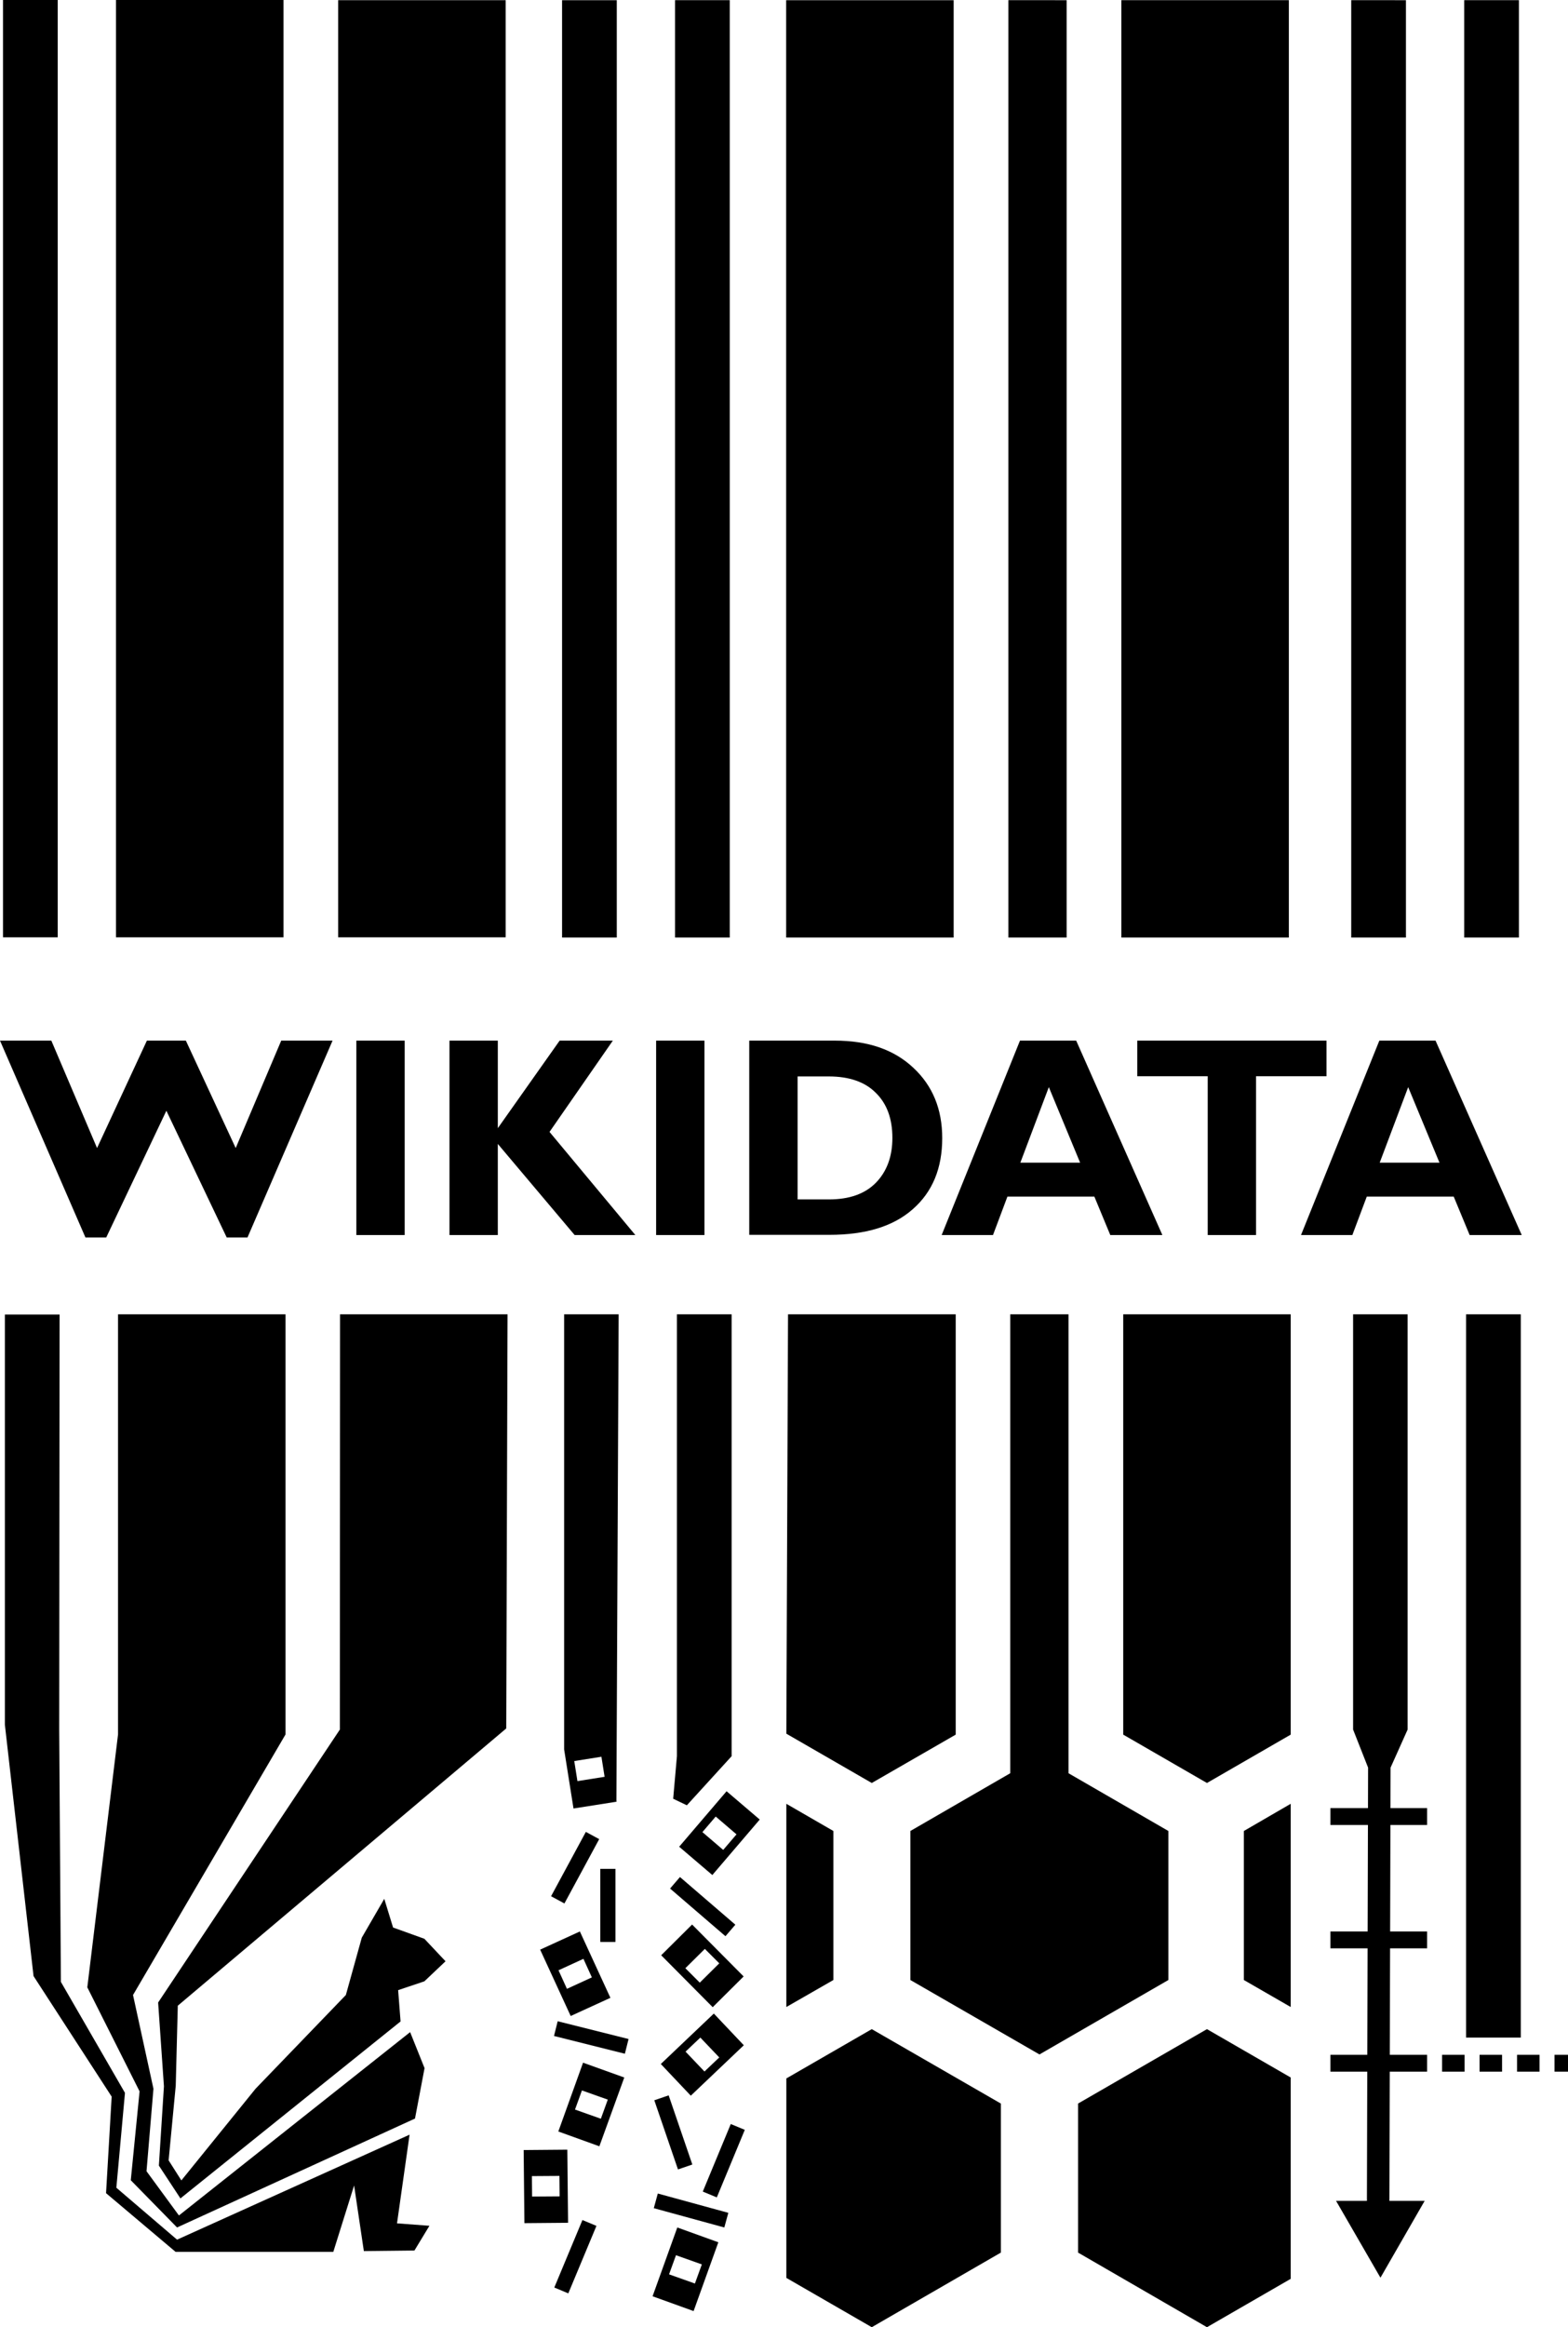 <?xml version="1.0" encoding="utf-8"?>
<!-- Generator: Adobe Illustrator 19.0.0, SVG Export Plug-In . SVG Version: 6.00 Build 0)  -->
<svg version="1.1" id="Ebene_1" xmlns:svg="http://www.w3.org/2000/svg"
	 xmlns="http://www.w3.org/2000/svg" xmlns:xlink="http://www.w3.org/1999/xlink" x="0px" y="0px"
	 viewBox="465.8 -108.6 836.9 1241.4" style="enable-background:new 465.8 -108.6 836.9 1241.4;" xml:space="preserve">
<path d="M467.4,391.4h29.2v-500h-29.2V391.4z M527.7,391.4h89.4v-500h-89.4V391.4L527.7,391.4z M646.3-108.5v499.9h89.4v-499.9
	H646.3z"/>
<path d="M1187,391.5h29.2v-500H1187V391.5z M1247.3-108.5v500h29.2v-500L1247.3-108.5L1247.3-108.5z M765.9,391.5H795v-500h-29.2
	v500H765.9z M826.1-108.5v500h29.2v-500L826.1-108.5L826.1-108.5z"/>
<path d="M885.4,391.5h89.4v-500h-89.4V391.5z M1004,391.5h31.1v-500H1004V391.5L1004,391.5z M1064.3-108.5v500h89.4v-500
	L1064.3-108.5L1064.3-108.5z"/>
<path d="M1232,446.5l46,103.7h-27.8l-8.5-20.5h-46.4l-7.7,20.5h-27.4l41.8-103.7H1232 M1234.1,511.6l-16.7-40.3l-15.2,40.3H1234.1
	 M1173.8,446.5v19h-37.6v84.7h-25.8v-84.7h-37.6v-19H1173.8 M1040.2,446.5l46,103.7h-27.8l-8.5-20.5h-46.4l-7.7,20.5h-27.4
	l41.8-103.7H1040.2 M1042.3,511.6l-16.7-40.3l-15.2,40.3H1042.3 M865.7,446.5h45.7c17.7,0,31.6,4.8,41.9,14.5
	c10.3,9.6,15.4,22.1,15.4,37.5c0,16.1-5.2,28.7-15.7,37.9c-10.4,9.2-25.2,13.7-44.5,13.7h-42.8L865.7,446.5 M891.5,465.5v65.7h16.8
	c10.9,0,19.3-3,25.1-9s8.7-14,8.7-23.8c0-10.2-2.9-18.2-8.8-24c-5.8-5.9-14.3-8.8-25.2-8.8h-16.6 M841.8,446.5v103.7H816V446.5
	H841.8 M792.9,446.5l-33.8,48.7l45.8,55h-32.4l-41-48.6v48.6h-25.8V446.5h25.8v46.7l33-46.7H792.9 M681.8,446.5v103.7H656V446.5
	H681.8 M554.6,483.9l-32.1,67.6h-11.1l-45.6-105h27.4l24.4,57.3l26.6-57.3H565l26.6,57.3l24.3-57.3h27.4l-45.4,105h-11.1
	L554.6,483.9"/>
<path d="M687,1091.9l8-13.2l-17.3-1.3l6.7-47.3l-124.1,56l-32.4-27.7l4.6-50.6l-34.2-59.2l-0.9-134.5l0.2-221.5h-29.2v218.8
	l15.3,134.1l41.7,64.3l-3,51.5l37.1,31.3h84.2l11.1-35.4l5.2,35L687,1091.9z M540.3,1007l-4.7,47.4l24.7,25.2l127-58.1l5.1-26.9
	l-7.7-19.2l-123.4,97.8l-17.3-23.6l3.7-44l-10.9-50l81.4-139V592.5h-89.4v224.1l-16.4,134.9L540.3,1007z M647.3,592.5L647.2,814
	l-97,145.6l3.1,44.7l-2.7,42.3l11.5,17.5l117.5-94.4l-1.3-16.7l14-4.7l11.3-10.7l-11.3-12l-16.7-6l-4.7-15.3l-12,20.7l-8.5,30.6
	l-48.2,50l-39.6,48.9l-6.8-10.7l3.8-39.8l1.1-42.7L736,813.4l0.7-220.9H647.3z"/>
<path d="M1005,1106.7"/>
<polygon points="885.5,853.6 885.5,962 910.6,947.6 910.6,868.1 "/>
<polygon points="931.1,973.8 885.5,1000.1 885.5,1106.5 931.1,1132.8 1000,1093 1000,1013.5 "/>
<polygon points="1154.7,999.6 1110,973.8 1041.2,1013.5 1041.2,1093 1110,1132.8 1154.7,1107 "/>
<polygon points="1154.7,853.6 1129.7,868.1 1129.7,947.6 1154.7,962 "/>
<g>
	<polygon points="975.9,592.5 886.4,592.5 885.5,816.2 931.1,842.5 975.9,816.7 	"/>
	<polygon points="1065.3,592.5 1065.3,816.7 1110,842.5 1154.7,816.7 1154.7,592.5 	"/>
	<polygon points="1036.1,592.5 1005,592.5 1005,837.3 951.7,868.1 951.7,947.6 1020.6,987.3 1089.4,947.6 1089.4,868.1 
		1036.1,837.3 	"/>
</g>
<rect x="821" y="1009.5" transform="matrix(-0.946 0.324 -0.324 -0.946 1939.069 1735.001)" width="8.1" height="39"/>
<rect x="768.7" y="868.8" transform="matrix(-0.88 -0.476 0.476 -0.88 1029.959 2037.208)" width="8.1" height="39"/>
<rect x="786.2" y="888.3" width="8.1" height="39"/>
<rect x="777.4" y="959.1" transform="matrix(-0.243 0.97 -0.97 -0.243 1920.524 458.054)" width="8.1" height="39"/>
<rect x="768.7" y="1075.9" transform="matrix(-0.923 -0.385 0.385 -0.923 1064.415 2403.757)" width="8.1" height="39"/>
<path d="M754.1,931.4l16.3,35.4l21.2-9.7l-16.3-35.4L754.1,931.4z M781.7,946.2l-13.3,6.1l-4.5-9.9l13.3-6.1L781.7,946.2z"/>
<path d="M777,991.7l-13.2,36.7l21.9,7.9l13.3-36.7L777,991.7z M786.5,1021.6l-13.8-4.9l3.7-10.2l13.8,4.9L786.5,1021.6z"/>
<path d="M745.3,1038.3l0.4,39l23.3-0.2l-0.4-39L745.3,1038.3z M764.5,1063l-14.7,0.1l-0.1-10.9l14.7-0.1L764.5,1063z"/>
<g>
	<path d="M766.9,592.5v224.9v6.9v0.3l0,0l5,31.5l22.9-3.6v0.2v-0.2h0.1l-0.1-0.4l1.2-259.6L766.9,592.5L766.9,592.5z M774,841.5
		l-1.7-10.7l14.5-2.3l1.7,10.7L774,841.5z"/>
	<polygon points="1195.3,1092.5 1207.3,1092.5 1208,834.3 1217.1,814 1217.1,592.5 1188,592.5 1188,814 1196,834.3 	"/>
	<rect x="1248.3" y="592.5" width="29.2" height="385.8"/>
	<polygon points="827.1,828.2 825.1,850.9 832.4,854.4 856.3,828.2 856.3,592.5 827.1,592.5 	"/>
</g>
<rect x="836.6" y="888.4" transform="matrix(-0.652 0.758 -0.758 -0.652 2077.154 863.186)" width="8.1" height="39"/>
<path d="M853.6,846.9l-25.3,29.6l17.7,15.1l25.3-29.6L853.6,846.9z M851.8,878.2l-11.1-9.5l7.1-8.3l11.1,9.5L851.8,878.2z"/>
<path d="M818.7,934.4l27.5,27.7l16.5-16.4L835.2,918L818.7,934.4z M849.7,938.7L839.3,949l-7.7-7.7L842,931L849.7,938.7z"/>
<path d="M846.8,965.5l-28.3,26.9l16,16.9l28.3-26.9L846.8,965.5z M841.8,996.4l-10.1-10.6l7.9-7.5l10.1,10.6L841.8,996.4z"/>
<rect x="847.9" y="1024.8" transform="matrix(-0.924 -0.383 0.383 -0.924 1239.349 2335.219)" width="8.1" height="39"/>
<rect x="831.1" y="1050.8" transform="matrix(-0.264 0.965 -0.965 -0.264 2087.963 547.187)" width="8.1" height="39"/>
<path d="M827.3,1079.6l-13.2,36.7l21.9,7.9l13.2-36.7L827.3,1079.6z M836.7,1109.5l-13.8-4.9l3.7-10.2l13.8,4.9L836.7,1109.5z"/>
<polygon points="1226.2,1065.4 1202.6,1106.4 1178.9,1065.4 "/>
<rect x="1175.9" y="921.7" width="51.6" height="9"/>
<rect x="1175.9" y="855.9" width="51.6" height="9"/>
<g>
	<g>
		<rect x="1175.9" y="987.5" width="51.6" height="9"/>
		<rect x="1235.5" y="987.5" width="12" height="9"/>
	</g>
	<rect x="1255.5" y="987.5" width="12" height="9"/>
</g>
<rect x="1275.5" y="987.5" width="12" height="9"/>
<rect x="1295.5" y="987.5" width="7.2" height="9"/>
</svg>
